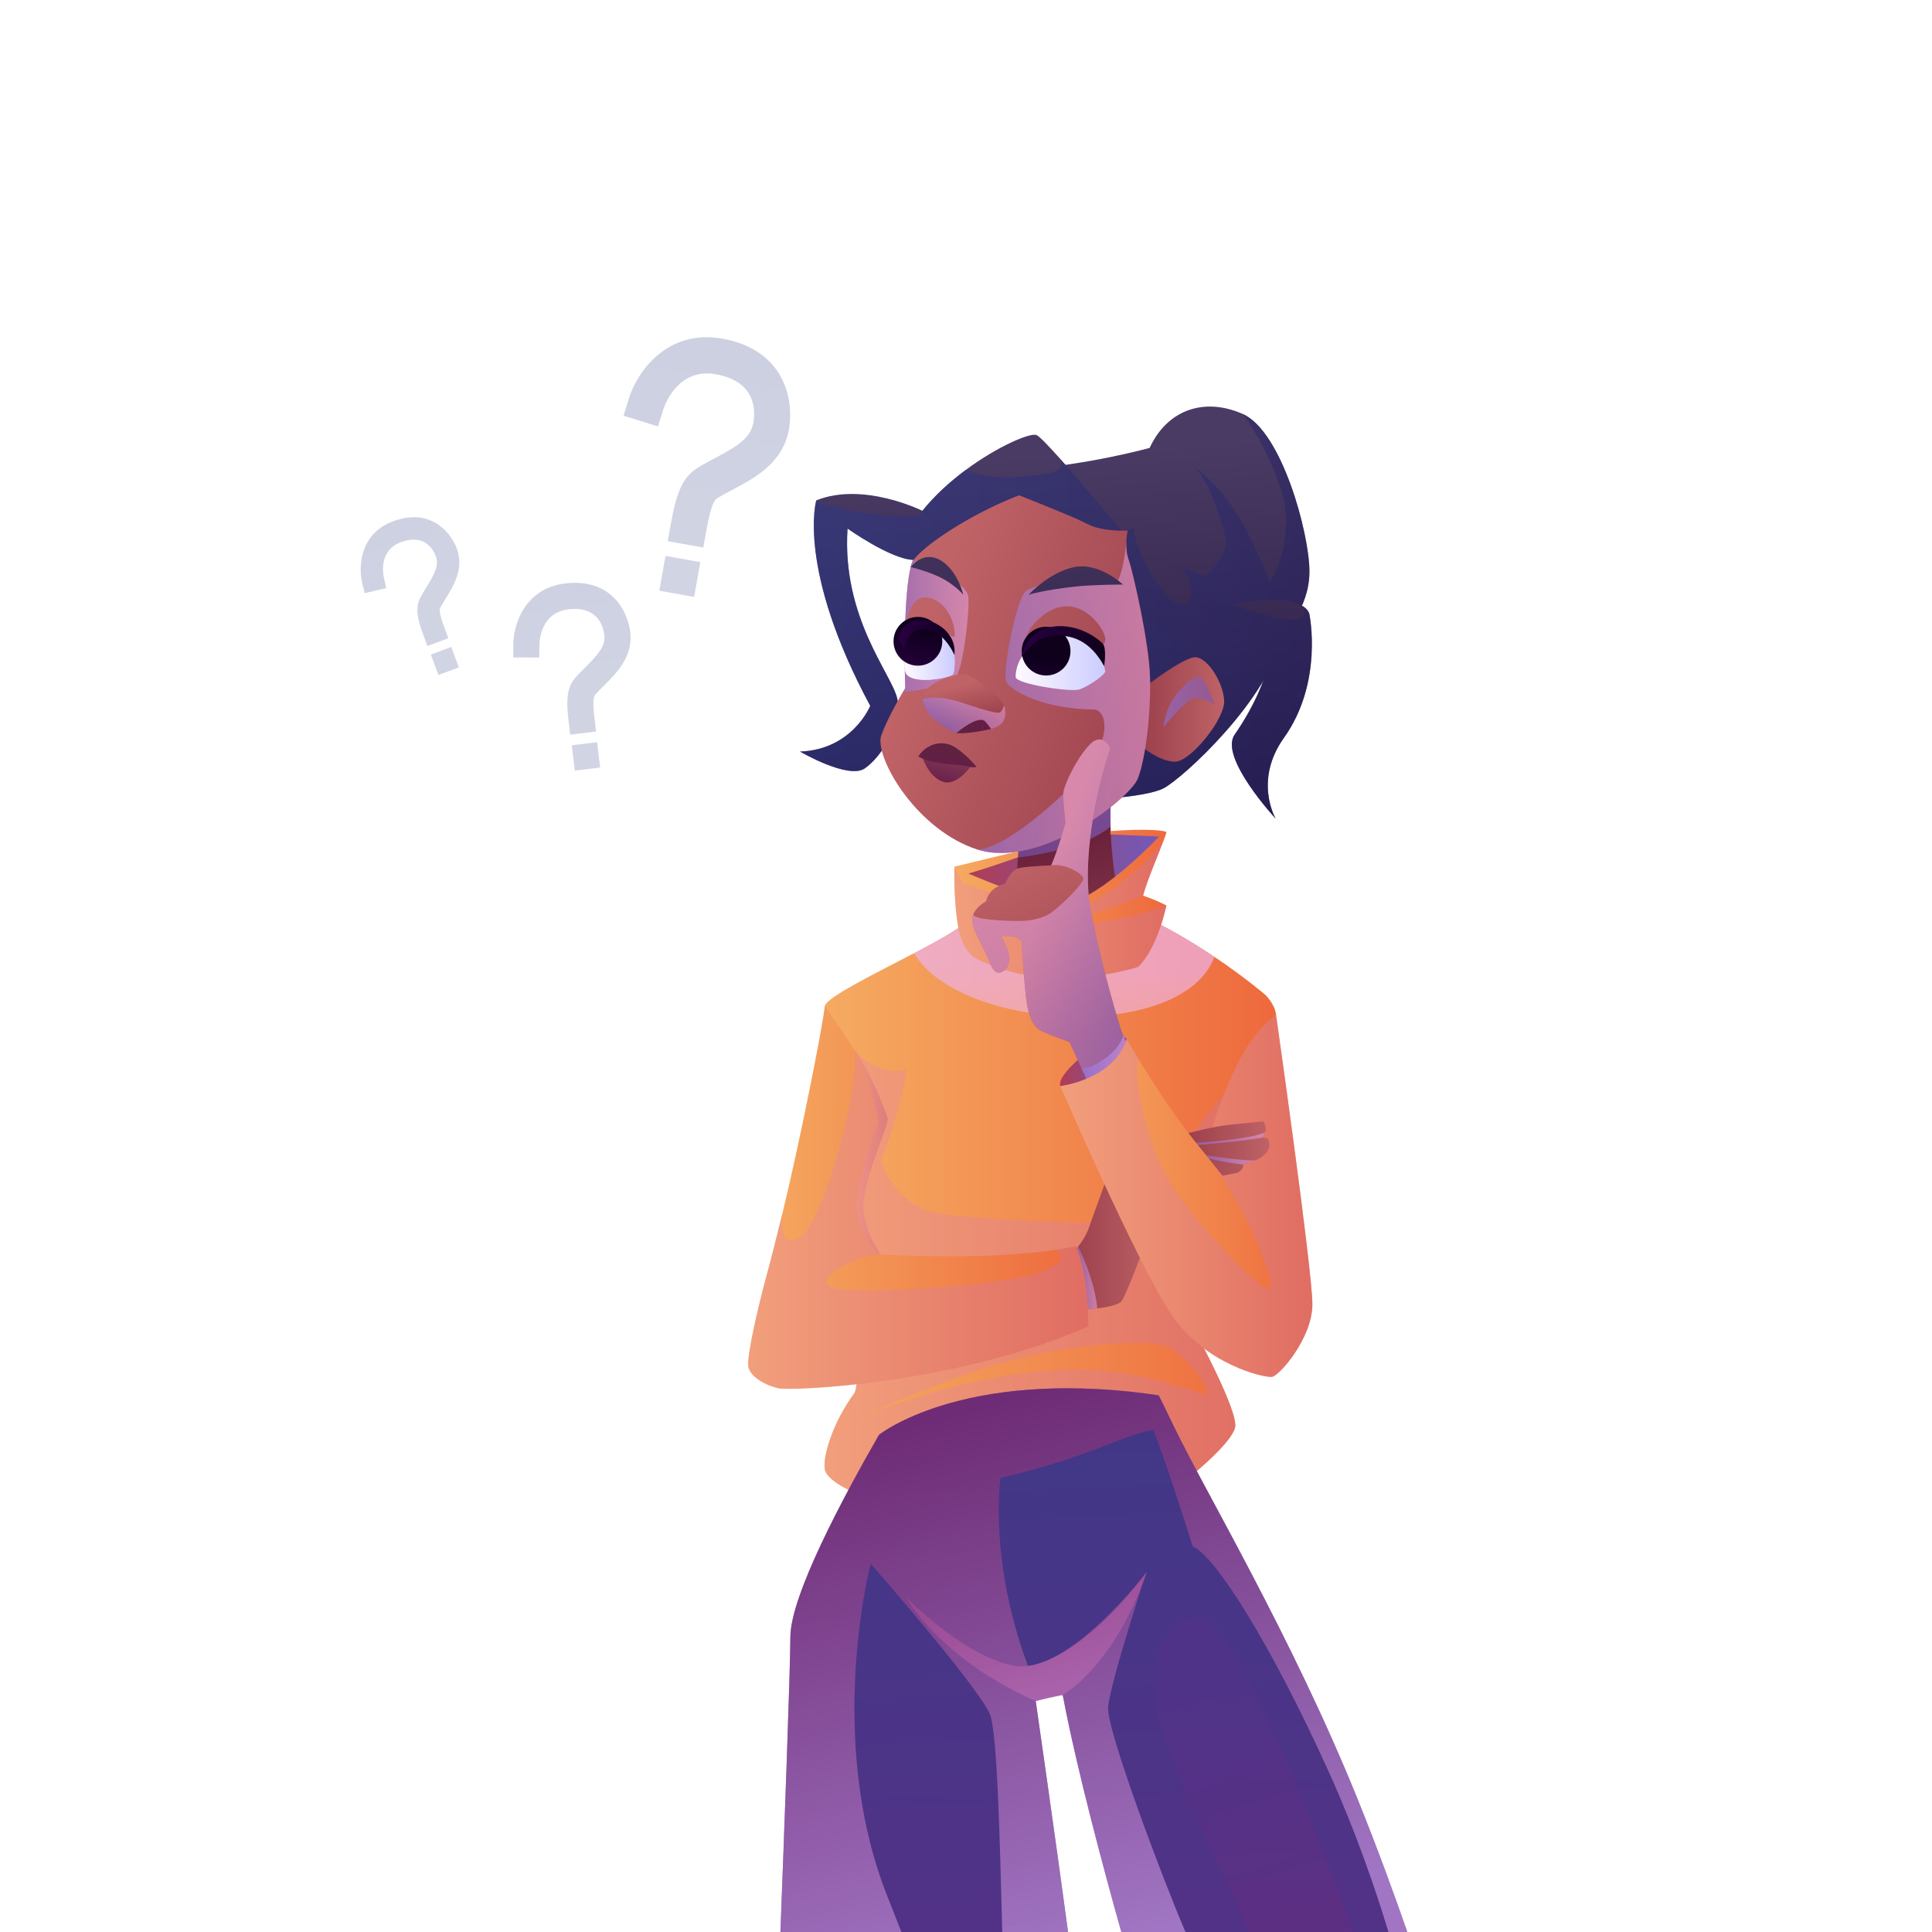 <?xml version="1.0" encoding="utf-8"?>
<!-- Generator: Adobe Illustrator 27.5.0, SVG Export Plug-In . SVG Version: 6.00 Build 0)  -->
<svg version="1.1" id="think_people_set" xmlns="http://www.w3.org/2000/svg" xmlns:xlink="http://www.w3.org/1999/xlink" x="0px"
	 y="0px" viewBox="0 0 2000 2000" style="enable-background:new 0 0 2000 2000;" xml:space="preserve">
<g>
	<defs>
		<rect id="SVGID_1_" width="2000" height="2000"/>
	</defs>
	<clipPath id="SVGID_00000178178609478061671760000013126994341171245215_">
		<use xlink:href="#SVGID_1_"  style="overflow:visible;"/>
	</clipPath>

		<rect style="clipPath:url(#SVGID_00000178178609478061671760000013126994341171245215_);fill:#FFFFFF;" width="2000" height="2000"/>
	<g style="clipPath:url(#SVGID_00000178178609478061671760000013126994341171245215_);">
		<g>
			<g>

					<linearGradient id="SVGID_00000054951852188125890630000006773597909094786182_" gradientUnits="userSpaceOnUse" x1="995.667" y1="901.055" x2="1204.9" y2="901.055">
					<stop  offset="0" style="stop-color:#B13C52"/>
					<stop  offset="1" style="stop-color:#705ABC"/>
				</linearGradient>
				<path style="fill:url(#SVGID_00000054951852188125890630000006773597909094786182_);" d="M1053.427,884.634l-57.76,17.457
					c0,0,58.319,39.071,105.201,38.11c46.882-0.962,104.032-77.48,104.032-77.48s-50.8-2.54-74.93,1.27
					C1105.84,867.801,1053.427,884.634,1053.427,884.634z"/>

					<linearGradient id="SVGID_00000039122828720288959630000008748777436140477610_" gradientUnits="userSpaceOnUse" x1="1123.066" y1="948.97" x2="1098.303" y2="848.372">
					<stop  offset="0" style="stop-color:#7D3248"/>
					<stop  offset="1" style="stop-color:#661C37"/>
				</linearGradient>
				<path style="fill:url(#SVGID_00000039122828720288959630000008748777436140477610_);" d="M1156.774,922.369
					c0,0-27.965,37.923-107.157,11.9c0,0,3.067-21.882,3.944-45.123c0.647-16.993,1.066-33.947,0.59-41.719l99.842-56.503
					c0,0-5.372,24.784-4.344,64.866C1150.144,874.858,1152.106,897.394,1156.774,922.369z"/>

					<linearGradient id="SVGID_00000023961188451319107110000008803987202267753367_" gradientUnits="userSpaceOnUse" x1="1103.801" y1="834.088" x2="1103.801" y2="918.01">
					<stop  offset="0" style="stop-color:#8D7BF4"/>
					<stop  offset="1" style="stop-color:#7055C1"/>
				</linearGradient>
				<path style="opacity:0.5;fill:url(#SVGID_00000023961188451319107110000008803987202267753367_);" d="M1149.649,855.789
					c-26.708,21.584-73.504,28.998-96.04,32.065c0.647-16.992,1.018-32.656,0.542-40.428l99.842-56.503
					C1153.993,790.923,1148.62,815.707,1149.649,855.789z"/>

					<linearGradient id="SVGID_00000114772082468564238700000001975267081221692335_" gradientUnits="userSpaceOnUse" x1="1166.907" y1="841.106" x2="1140.64" y2="465.875">
					<stop  offset="0" style="stop-color:#271840"/>
					<stop  offset="1" style="stop-color:#4A3B64"/>
				</linearGradient>
				<path style="fill:url(#SVGID_00000114772082468564238700000001975267081221692335_);" d="M1355.523,591.645
					c0,39.358-28.252,65.399-28.252,65.399c-12.059,65.399-102.947,148.914-122.873,159.068
					c-19.926,10.154-86.354,12.383-86.354,12.383c-47.358-26.823-92.984-91.345-125.807-146.952
					c-30.099-50.997-49.435-94.507-49.435-94.507c6.134-29.547,73.685-98.908,116.815-101.442
					c64.77-3.81,130.493-21.908,130.493-21.908c17.774-38.729,55.569-53.017,96.203-35.243c0,0,0,0,0.019,0.019
					C1326.948,446.255,1355.523,552.269,1355.523,591.645z"/>

					<linearGradient id="SVGID_00000127727465965847819590000002804277952910635661_" gradientUnits="userSpaceOnUse" x1="992.238" y1="628.479" x2="1355.523" y2="628.479">
					<stop  offset="0" style="stop-color:#2B398D"/>
					<stop  offset="1" style="stop-color:#262262"/>
				</linearGradient>
				<path style="opacity:0.5;fill:url(#SVGID_00000127727465965847819590000002804277952910635661_);" d="M1355.523,591.645
					c0,39.358-28.252,65.399-28.252,65.399c-12.059,65.399-102.947,148.914-122.873,159.068
					c-19.926,10.154-86.354,12.383-86.354,12.383c-47.358-26.823-92.984-91.345-125.807-146.952
					c39.453-63.113,72.619-115.939,72.619-115.939l123.349-1.905c0,0,30.004,24.803,60.008,32.404c0,0,18.574-14.592,21.431-35.643
					c0,0-13.335-57.207-32.842-76.753c0.8,0.533,26.499,18.155,46.654,53.321c20.479,35.719,27.623,59.246,30.004,63.913
					c2.381,4.667,28.575-44.863,12.859-93.441c-15.469-47.816-39.243-78.105-39.986-79.039
					C1326.948,446.255,1355.523,552.269,1355.523,591.645z"/>

					<linearGradient id="SVGID_00000059287382775233506150000006838339708373730730_" gradientUnits="userSpaceOnUse" x1="1101.987" y1="845.651" x2="1075.721" y2="470.419">
					<stop  offset="0" style="stop-color:#271840"/>
					<stop  offset="1" style="stop-color:#4A3B64"/>
				</linearGradient>
				<path style="fill:url(#SVGID_00000059287382775233506150000006838339708373730730_);" d="M1329.177,763.725
					c-31.756,44.463-8.573,83.82-8.573,83.82s-58.865-63.38-42.539-87.002c41.263-59.703,39.358-101.594,39.358-101.594
					c-45.073-16.516-102.547,21.431-130.874-19.679l-131.693-126.55c0,0-86.678,68.123-110.167,66.847
					c-23.508-1.258-67.323-32.385-67.323-32.385c-6.058,92.088,45.72,150.496,51.435,175.908
					c5.715,25.394-16.44,60.713-33.643,72.39c-17.221,11.659-66.999-17.469-66.999-17.469c54.293-1.905,72.714-47.302,72.714-47.302
					c-76.524-142.247-55.893-212.732-55.893-212.732c48.33-19.45,108.414,10.097,109.843,10.782l0.019,0.019
					c12.973-16.154,28.937-30.48,44.92-42.329c33.338-24.708,66.752-38.672,73.19-36.1c2.991,1.2,12.764,11.43,24.784,24.899
					c26.137,29.356,62.846,74.105,62.846,74.105l6.668-0.133c2.057-1.162,4.305-2.115,6.629-2.915
					c12.744-4.305,28.309-3.315,30.518,2.153c8.896,22.136,17.755,38.462,26.441,50.216c0,0,0,0,0,0.019
					c15.812,21.431,31.071,27.718,45.092,26.441c1.143-0.095,2.267-0.248,3.391-0.457c42.406-7.506,61.246-2.61,69.59,2.915h0.02
					c6.153,4.076,6.591,8.496,6.591,8.496S1370.173,706.327,1329.177,763.725z"/>

					<linearGradient id="SVGID_00000124129784773530772900000003499765807195163051_" gradientUnits="userSpaceOnUse" x1="828.16" y1="661.397" x2="1358.068" y2="661.397">
					<stop  offset="0" style="stop-color:#2B398D"/>
					<stop  offset="1" style="stop-color:#262262"/>
				</linearGradient>
				<path style="opacity:0.5;fill:url(#SVGID_00000124129784773530772900000003499765807195163051_);" d="M1329.177,763.725
					c-31.756,44.463-8.573,83.82-8.573,83.82s-58.865-63.38-42.539-87.002c41.263-59.703,39.358-101.594,39.358-101.594
					c-45.073-16.516-102.547,21.431-130.874-19.679l-131.693-126.55c0,0-86.678,68.123-110.167,66.847
					c-23.508-1.258-67.323-32.385-67.323-32.385c-6.058,92.088,45.72,150.496,51.435,175.908
					c5.715,25.394-16.44,60.713-33.643,72.39c-17.221,11.659-66.999-17.469-66.999-17.469c54.293-1.905,72.714-47.302,72.714-47.302
					c-76.524-142.247-55.893-212.732-55.893-212.732c5.562,8.573,116.529,25.87,109.862,10.801
					c12.973-16.154,28.937-30.48,44.92-42.329c0,0,23.184,10.573,55.093,7.239c31.909-3.334,49.149-4.401,42.901-18.383
					c0-0.019-0.019-0.038-0.019-0.057c26.137,29.356,62.846,74.105,62.846,74.105l6.668-0.133c2.057-1.162,4.305-2.115,6.629-2.915
					c-1.867,12.306,22.898,69.514,45.13,78.391c21.908,8.725,12.116-25.051,11.83-26.003c15.812,21.431,31.071,27.718,45.092,26.441
					c6.001,2.496,36.443,14.821,57.379,16.269c23.317,1.619,15.602-13.811,15.602-13.811h0.02c6.153,4.076,6.591,8.496,6.591,8.496
					S1370.173,706.327,1329.177,763.725z"/>

					<linearGradient id="SVGID_00000088818867762582802210000004233822541632026545_" gradientUnits="userSpaceOnUse" x1="1183.444" y1="734.435" x2="1267.273" y2="734.435">
					<stop  offset="0" style="stop-color:#9C404D"/>
					<stop  offset="1" style="stop-color:#BF6367"/>
				</linearGradient>
				<path style="fill:url(#SVGID_00000088818867762582802210000004233822541632026545_);" d="M1190.639,707.051
					c0,0,31.54-23.971,44.876-26.511c13.335-2.54,31.115,26.035,31.75,45.085c0.635,19.05-34.925,62.865-50.8,62.865
					c-15.875,0-33.02-14.605-33.02-14.605S1186.685,724.899,1190.639,707.051z"/>

					<linearGradient id="SVGID_00000041994027176132865490000007639087637507553951_" gradientUnits="userSpaceOnUse" x1="1204.195" y1="756.686" x2="952.43" y2="663.822">
					<stop  offset="0" style="stop-color:#9C404D"/>
					<stop  offset="1" style="stop-color:#BF6367"/>
				</linearGradient>
				<path style="fill:url(#SVGID_00000041994027176132865490000007639087637507553951_);" d="M1177.729,806.264
					c-8.249,20.326-100.953,93.987-166.371,73.031c-1.753-0.552-3.467-1.162-5.144-1.81h-0.019
					c-61.57-23.489-101.302-95.892-93.892-116.295c5.81-16.002,17.183-36.062,22.232-44.672h0.019
					c1.562-2.667,2.514-4.229,2.514-4.229s-3.181-99.689,6.973-129.541c0.286-0.838,0.8-1.81,1.543-2.877
					c9.582-14.002,56.178-46.52,109.271-67.151c0,0,57.684,22.632,70.162,29.394c16.421,8.878,42.234,7.106,42.234,7.106
					s-0.895,4.553-1.2,10.63c0,0,0,0.095-0.019,0.267c-0.267,5.829,0.019,12.973,2.172,18.822
					c4.439,12.059,21.67,85.702,22.298,121.897S1185.978,785.956,1177.729,806.264z"/>

					<linearGradient id="SVGID_00000135651201667739945900000005625204636558461880_" gradientUnits="userSpaceOnUse" x1="934.555" y1="648.196" x2="1002.609" y2="648.196">
					<stop  offset="0" style="stop-color:#8D7BF4"/>
					<stop  offset="1" style="stop-color:#EFAEF0"/>
				</linearGradient>
				<path style="opacity:0.5;fill:url(#SVGID_00000135651201667739945900000005625204636558461880_);" d="M1001.839,615.134
					c-9.258-18.498-49.74-33.014-56.254-35.262c-0.743,1.067-1.258,2.039-1.543,2.877c-10.154,29.851-6.973,129.541-6.973,129.541
					s-0.953,1.562-2.514,4.229c1.505-0.305,46.977-4.419,55.112-15.678C997.915,689.41,1005.002,621.478,1001.839,615.134z
					 M988.314,657.463c0.059,8.239-18.231-15.659-30.137-14.707c-11.906,0.953-17.012,12.744-19.05,7.334
					c-2.038-5.41,2.858-32.576,19.526-31.623C975.322,619.42,988.18,638.619,988.314,657.463z"/>

					<linearGradient id="SVGID_00000071518552436906057350000016954350547715052205_" gradientUnits="userSpaceOnUse" x1="1011.364" y1="721.738" x2="1190.639" y2="721.738">
					<stop  offset="0" style="stop-color:#8D7BF4"/>
					<stop  offset="1" style="stop-color:#EFAEF0"/>
				</linearGradient>
				<path style="opacity:0.5;fill:url(#SVGID_00000071518552436906057350000016954350547715052205_);" d="M1190.588,703.754
					c-0.629-36.195-17.945-112.756-22.384-124.815c-2.114-5.734-2.419-12.725-2.191-18.479c-0.381,4.344-2.839,30.308-9.24,41.339
					c0,0-77.153-3.334-95.25,10.478c-8.801,6.725-25.394,86.049-19.05,94.927c6.344,8.896,39.224,26.956,89.535,27.241
					c14.611,0.076,23.652,35.811-28.813,85.225c-68.263,64.294-91.831,59.631-91.831,59.631
					c65.418,20.955,158.116-52.711,166.364-73.038C1185.978,785.956,1191.216,739.95,1190.588,703.754z M1144.162,662.759
					c-1.657,10.477-9.772,1.429-30.48-7.62c-20.726-9.049-44.063,3.81-48.825,5.239c-4.763,1.429-0.932-10.036,12.859-21.76
					C1114.864,607.038,1145.82,652.282,1144.162,662.759z"/>

					<linearGradient id="SVGID_00000017495684432526242930000015457620613049038255_" gradientUnits="userSpaceOnUse" x1="1204.399" y1="726.804" x2="1257.263" y2="726.804">
					<stop  offset="0" style="stop-color:#8D7BF4"/>
					<stop  offset="1" style="stop-color:#7055C1"/>
				</linearGradient>
				<path style="opacity:0.5;fill:url(#SVGID_00000017495684432526242930000015457620613049038255_);" d="M1204.399,752.771
					c0,0,1.953-20.725,14.288-35.243c12.138-14.288,20.955-19.526,25.718-15.24c4.763,4.286,12.859,26.67,12.859,26.67
					s-12.859-6.667-20.955-6.191C1228.212,723.243,1204.399,752.771,1204.399,752.771z"/>

					<linearGradient id="SVGID_00000164509449152478227370000005638268126077369507_" gradientUnits="userSpaceOnUse" x1="1051.363" y1="685.9" x2="1144.167" y2="685.9">
					<stop  offset="0" style="stop-color:#FFFAFF"/>
					<stop  offset="1" style="stop-color:#CBCCFF"/>
				</linearGradient>
				<path style="fill:url(#SVGID_00000164509449152478227370000005638268126077369507_);" d="M1051.363,700.836
					c0-20.455,18.256-37.279,29.21-42.042c7.432-3.232,56.674-3.655,63.577,35.874c0.655,3.753-17.909,16.189-26.901,19.081
					C1108.082,716.696,1051.363,708.003,1051.363,700.836z"/>

					<linearGradient id="SVGID_00000172439098636466024080000013633278453782039703_" gradientUnits="userSpaceOnUse" x1="936.52" y1="677.03" x2="988.317" y2="677.03">
					<stop  offset="0" style="stop-color:#FFFAFF"/>
					<stop  offset="1" style="stop-color:#CBCCFF"/>
				</linearGradient>
				<path style="fill:url(#SVGID_00000172439098636466024080000013633278453782039703_);" d="M986.752,697.865
					c1.585-2.378,3.651-24.469-3.334-34.629c-6.985-10.16-34.528-17.378-40.62-9.745c-6.092,7.633-8.102,39.581-4.465,44.374
					C946.747,708.956,984.212,701.675,986.752,697.865z"/>

					<linearGradient id="SVGID_00000098901474544789566200000005842618074260422072_" gradientUnits="userSpaceOnUse" x1="1130.005" y1="843.689" x2="1103.739" y2="468.458">
					<stop  offset="0" style="stop-color:#271840"/>
					<stop  offset="1" style="stop-color:#4A3B64"/>
				</linearGradient>
				<path style="fill:url(#SVGID_00000098901474544789566200000005842618074260422072_);" d="M1114.864,607.038
					c-32.775,3.364-50.006,8.573-50.006,8.573s21.431-23.336,47.149-28.575c25.718-5.239,50.483,18.098,50.483,18.098
					S1133.425,605.133,1114.864,607.038z"/>

					<linearGradient id="SVGID_00000057862254791341589820000016441488337888131769_" gradientUnits="userSpaceOnUse" x1="987.677" y1="853.653" x2="961.41" y2="478.421">
					<stop  offset="0" style="stop-color:#271840"/>
					<stop  offset="1" style="stop-color:#4A3B64"/>
				</linearGradient>
				<path style="fill:url(#SVGID_00000057862254791341589820000016441488337888131769_);" d="M997.229,615.61
					c0,0-5.921-25.373-23.813-35.738c-17.892-10.365-30.619,7.161-30.619,7.161s18.236,4.288,32.047,11.432
					C988.657,605.609,997.229,615.61,997.229,615.61z"/>
				<g>

						<linearGradient id="SVGID_00000057132952722951119940000015660470180958037684_" gradientUnits="userSpaceOnUse" x1="989.749" y1="749.468" x2="1025.998" y2="749.468">
						<stop  offset="0" style="stop-color:#5E233F"/>
						<stop  offset="1" style="stop-color:#661C49"/>
					</linearGradient>
					<path style="fill:url(#SVGID_00000057132952722951119940000015660470180958037684_);" d="M1025.957,754.523
						c-12.059,3.169-31.922,5.611-35.814,4.115s22.168-22.483,29.47-18.223C1026.916,744.675,1025.957,754.523,1025.957,754.523z"/>

						<linearGradient id="SVGID_00000023980725115757155940000005591756019232222652_" gradientUnits="userSpaceOnUse" x1="1002.903" y1="748.681" x2="992.585" y2="709.471">
						<stop  offset="0" style="stop-color:#9C404D"/>
						<stop  offset="1" style="stop-color:#BF6367"/>
					</linearGradient>
					<path style="fill:url(#SVGID_00000023980725115757155940000005591756019232222652_);" d="M1038.663,746.58
						c-3.486,6.039-12.706,7.944-12.706,7.944s-3.163-4.458-6.02-7.62c-6.877-7.639-29.794,11.735-29.794,11.735
						c-5.658-1.258-23.87-13.011-27.718-18.403c-3.467-4.839-7.144-11.468-7.125-16.707c0-0.609,0.057-1.219,0.172-1.791
						c3.181-16.592,33.338-24.06,42.558-23.87c9.22,0.172,38.729,26.175,40.634,30.29c0.247,0.552,0.495,1.162,0.724,1.848
						C1040.892,734.445,1041.692,741.341,1038.663,746.58z"/>

						<linearGradient id="SVGID_00000009550142961636207070000012465120707507929520_" gradientUnits="userSpaceOnUse" x1="979.022" y1="754.097" x2="1013.224" y2="718.267">
						<stop  offset="0" style="stop-color:#8D7BF4"/>
						<stop  offset="1" style="stop-color:#EFAEF0"/>
					</linearGradient>
					<path style="opacity:0.5;fill:url(#SVGID_00000009550142961636207070000012465120707507929520_);" d="M1038.663,746.58
						c-3.486,6.039-12.706,7.944-12.706,7.944s-3.163-4.458-6.02-7.62c-6.877-7.639-29.794,11.735-29.794,11.735
						c-5.658-1.258-23.87-13.011-27.718-18.403c-3.467-4.839-7.144-11.468-7.125-16.707c7.887-1.81,20.822-2.648,38.595,3.277
						c29.851,9.925,39.376,12.154,41.587,10.573c2.229-1.6,3.905-7.372,3.905-7.372
						C1040.892,734.445,1041.692,741.341,1038.663,746.58z"/>
				</g>
				<g>
					<defs>
						<path id="SVGID_00000182490482583524661960000005014696363404025258_" d="M986.752,697.865
							c1.585-2.378,3.651-24.469-3.334-34.629c-6.985-10.16-34.528-17.378-40.62-9.745c-6.092,7.633-8.102,39.581-4.465,44.374
							C946.747,708.956,984.212,701.675,986.752,697.865z"/>
					</defs>

						<linearGradient id="SVGID_00000026851471033607987000000017443211085396215972_" gradientUnits="userSpaceOnUse" x1="936.52" y1="677.03" x2="988.317" y2="677.03">
						<stop  offset="0" style="stop-color:#FFFAFF"/>
						<stop  offset="1" style="stop-color:#CBCCFF"/>
					</linearGradient>

						<use xlink:href="#SVGID_00000182490482583524661960000005014696363404025258_"  style="overflow:visible;fill:url(#SVGID_00000026851471033607987000000017443211085396215972_);"/>
					<clipPath id="SVGID_00000057837896363600079790000015195650732739468943_">
						<use xlink:href="#SVGID_00000182490482583524661960000005014696363404025258_"  style="overflow:visible;"/>
					</clipPath>

						<linearGradient id="SVGID_00000131340493711033290750000013704100263013989290_" gradientUnits="userSpaceOnUse" x1="941.382" y1="699.964" x2="953.248" y2="651.468">
						<stop  offset="0" style="stop-color:#290042"/>
						<stop  offset="1" style="stop-color:#0F001C"/>
					</linearGradient>

						<circle style="clipPath:url(#SVGID_00000057837896363600079790000015195650732739468943_);fill:url(#SVGID_00000131340493711033290750000013704100263013989290_);" cx="950.215" cy="663.866" r="25.247"/>
				</g>
				<g>
					<defs>
						<path id="SVGID_00000143577135213429216470000009042840900680326834_" d="M1051.363,700.836
							c0-20.455,18.256-37.279,29.21-42.042c7.432-3.232,56.674-3.655,63.577,35.874c0.655,3.753-17.909,16.189-26.901,19.081
							C1108.082,716.696,1051.363,708.003,1051.363,700.836z"/>
					</defs>
					<clipPath id="SVGID_00000088824328935653684870000006810699956513927819_">
						<use xlink:href="#SVGID_00000143577135213429216470000009042840900680326834_"  style="overflow:visible;"/>
					</clipPath>

						<linearGradient id="SVGID_00000090259577778103635900000013324674170536686725_" gradientUnits="userSpaceOnUse" x1="1068.951" y1="731.177" x2="1080.817" y2="682.681">
						<stop  offset="0" style="stop-color:#290042"/>
						<stop  offset="1" style="stop-color:#0F001C"/>
					</linearGradient>

						<circle style="clipPath:url(#SVGID_00000088824328935653684870000006810699956513927819_);fill:url(#SVGID_00000090259577778103635900000013324674170536686725_);" cx="1082.93" cy="674.043" r="25.247"/>
				</g>

					<linearGradient id="SVGID_00000032608239769179189110000011811119827735617712_" gradientUnits="userSpaceOnUse" x1="1057.371" y1="668.865" x2="1143.964" y2="668.865">
					<stop  offset="0" style="stop-color:#290042"/>
					<stop  offset="1" style="stop-color:#0F001C"/>
				</linearGradient>
				<path style="fill:url(#SVGID_00000032608239769179189110000011811119827735617712_);" d="M1142.971,689.586
					c0,0,3.117-19.071-1.693-23.635c-19.67-18.663-52.449-24.533-71.182-8.489c-10.469,8.967-12.724,22.919-12.724,22.919
					s11.137-18.733,28.6-21.587C1109.5,654.948,1129.151,664.188,1142.971,689.586z"/>

					<linearGradient id="SVGID_00000147179178866683584280000007724859159114058634_" gradientUnits="userSpaceOnUse" x1="930.167" y1="659.701" x2="988.18" y2="659.701">
					<stop  offset="0" style="stop-color:#290042"/>
					<stop  offset="1" style="stop-color:#0F001C"/>
				</linearGradient>
				<path style="fill:url(#SVGID_00000147179178866683584280000007724859159114058634_);" d="M987.957,677.998
					c3.319-27.691-31.262-43.602-46.687-33.574c-9.049,5.883-11.647,14.411-11.012,17.196c0.635,2.785,6.352,10.665,6.352,10.665
					s2.051-19.134,15.615-20.955C975.56,648.195,987.957,677.998,987.957,677.998z"/>

					<linearGradient id="SVGID_00000080914148678587555420000004122824719230236566_" gradientUnits="userSpaceOnUse" x1="984.166" y1="776.1" x2="973.16" y2="815.309">
					<stop  offset="0" style="stop-color:#853D57"/>
					<stop  offset="1" style="stop-color:#661C49"/>
				</linearGradient>
				<path style="fill:url(#SVGID_00000080914148678587555420000004122824719230236566_);" d="M955.15,784.479
					c0,0,6.163,19.964,21.23,24.86c15.067,4.897,30.3-18.457,30.3-18.457S970.457,769.789,955.15,784.479z"/>

					<linearGradient id="SVGID_00000074407639389839656150000016765314106453313460_" gradientUnits="userSpaceOnUse" x1="987.425" y1="770.194" x2="974.355" y2="805.965">
					<stop  offset="0" style="stop-color:#5E233F"/>
					<stop  offset="1" style="stop-color:#661C49"/>
				</linearGradient>
				<path style="fill:url(#SVGID_00000074407639389839656150000016765314106453313460_);" d="M1010.966,793.896
					c0,0-17.022-20.717-30.205-23.73c-13.183-3.013-23.967,3.767-30.205,12.807c0,0,3.124,1.973,8.445,3.911
					c10.976,3.999,39.962,5.658,39.962,5.658S1006.68,795.352,1010.966,793.896z"/>
			</g>
			<g>

					<linearGradient id="SVGID_00000098920123214663103450000006958254168917696438_" gradientUnits="userSpaceOnUse" x1="853.508" y1="1245.036" x2="1321.028" y2="1245.036">
					<stop  offset="0" style="stop-color:#F5AB61"/>
					<stop  offset="1" style="stop-color:#EE693D"/>
				</linearGradient>
				<path style="fill:url(#SVGID_00000098920123214663103450000006958254168917696438_);" d="M1321.028,1051.112
					c-6.775,2.238-11.531,42.089-23.982,62.334c-29.678,48.285-66.331,125.527-66.331,125.527l7.354,140.956
					c0,0,44.307,81.6,40.49,97.788c-3.817,16.188-43.807,48.584-43.807,48.584l-35.254-81.919c0,0-57.137-9.533-145.732-0.959
					c-88.575,8.574-143.834,41.909-143.834,41.909c-7.615,20.964-22.843,60.975-22.843,60.975s-31.437-12.391-33.355-25.721
					c-1.898-13.33,8.154-47.645,30.497-78.102c10.812-14.769-1.439-241.162-4.397-248.117c-5.436-12.89-9.913-25.881-13.59-38.471
					c-16.108-55.179-12.351-114.595-12.351-114.595c2.278-9.173,51.622-33.296,92.412-54.6
					c19.006-9.933,36.153-19.246,45.806-26.181c0,0,154.206-30.557,197.874-9.133c25.001,12.271,48.064,26.32,67.15,39.131
					c32.176,21.584,53.081,39.631,53.081,39.631C1321.028,1041.579,1321.028,1051.112,1321.028,1051.112z"/>

					<linearGradient id="SVGID_00000050628782505413827930000017579430149282057606_" gradientUnits="userSpaceOnUse" x1="1101.721" y1="1002.944" x2="1101.721" y2="1343.494">
					<stop  offset="0" style="stop-color:#EFB3EB"/>
					<stop  offset="1" style="stop-color:#F8AD40"/>
				</linearGradient>
				<path style="opacity:0.7;fill:url(#SVGID_00000050628782505413827930000017579430149282057606_);" d="M1257.136,990.517
					c-33.016,89.334-264.105,76.723-310.83-3.817c19.006-9.933,36.153-19.246,45.806-26.181c0,0,154.206-30.557,197.874-9.133
					C1214.987,963.657,1238.05,977.706,1257.136,990.517z"/>

					<linearGradient id="SVGID_00000114059622909713295950000013336346421040514994_" gradientUnits="userSpaceOnUse" x1="853.516" y1="1317.094" x2="1297.039" y2="1317.094">
					<stop  offset="0" style="stop-color:#EF9397"/>
					<stop  offset="1" style="stop-color:#D37189"/>
				</linearGradient>
				<path style="opacity:0.5;fill:url(#SVGID_00000114059622909713295950000013336346421040514994_);" d="M1230.707,1238.966
					c0,0,36.672-77.229,66.333-125.521l-0.381-8.877c-40.958,28.175-118.872,152.153-118.872,152.153l-29.118,9.548
					c0,0-112.789-1.637-173.956-9.542c-47.625-6.155-62.753-54.673-62.753-54.673c20.365-52.693,26.575-94.603,26.575-94.603
					s-28.537,8.249-53.169-19.564l-19.126,68.009c3.677,12.592,8.154,25.584,13.602,38.462
					c2.953,6.972,15.203,233.357,4.383,248.121c-22.346,30.461-32.385,64.77-30.48,78.105c1.905,13.335,33.338,25.718,33.338,25.718
					s15.24-40.005,22.86-60.96c0,0,55.245-33.338,143.828-41.91c88.583-8.573,145.733,0.953,145.733,0.953l35.243,81.915
					c0,0,40.005-32.385,43.815-48.578c3.81-16.193-40.481-97.784-40.481-97.784L1230.707,1238.966z M1244.651,1443.031
					c-16.764-6.115-60.389-19.603-95.974-23.413c-115.958-12.402-251.766,45.168-259.348,48.425
					c5.448-2.572,76.563-35.871,140.628-55.093c66.675-20.003,157.163-29.528,180.023-18.098S1261.416,1449.146,1244.651,1443.031z"
					/>

					<linearGradient id="SVGID_00000100382711836717152290000014133500867657089688_" gradientUnits="userSpaceOnUse" x1="987.926" y1="935.693" x2="1207.452" y2="935.693">
					<stop  offset="0" style="stop-color:#F5AB61"/>
					<stop  offset="1" style="stop-color:#EE693D"/>
				</linearGradient>
				<path style="fill:url(#SVGID_00000100382711836717152290000014133500867657089688_);" d="M1183.31,927.174
					c0,0,12.059,3.81,24.136,10.154c0,0-8.896,43.815-29.223,63.513c0,0-91.65,30.899-166.993-8.267
					c-15.887-8.249-19.126-32.061-19.126-32.061s-5.01-24.822-4.057-63.38l65.918-15.921l-0.188,6.192
					c0,0-23.229,8.662-51.308,16.911c0,0,81.176,35.124,101.47,31.115c38.177-7.541,95.889-69.482,95.889-69.482l-50.311-2.172
					l-0.076-3.429c39.586-3.029,58.369-0.343,58.007,1.258c-0.324,1.41-1.067,3.6-2.076,6.382
					C1200.113,882.234,1187.349,911.629,1183.31,927.174z"/>

					<linearGradient id="SVGID_00000167369552630102272510000015374115123727213460_" gradientUnits="userSpaceOnUse" x1="987.926" y1="940.201" x2="1207.447" y2="940.201">
					<stop  offset="0" style="stop-color:#EF9397"/>
					<stop  offset="1" style="stop-color:#D37189"/>
				</linearGradient>
				<path style="opacity:0.5;fill:url(#SVGID_00000167369552630102272510000015374115123727213460_);" d="M1207.447,937.327
					c0,0-8.896,43.815-29.223,63.513c0,0-91.65,30.899-166.993-8.267c-15.887-8.249-19.126-32.061-19.126-32.061
					s-5.01-24.822-4.057-63.38c0,0,5.372,13.526,9.83,17.336c0,0,49.549,17.793,73.667,24.136
					c24.136,6.344,32.385,6.991,36.843,6.991c4.439,0,72.619-37.624,96.946-77.553c0.019-0.019,0.019-0.038,0.038-0.057
					c-5.258,14.249-18.021,43.644-22.06,59.189c0,0-48.254,21.584-114.929,33.661
					C1068.381,960.835,1143.934,960.835,1207.447,937.327z"/>

					<linearGradient id="SVGID_00000006674837467550531300000005597687607058248855_" gradientUnits="userSpaceOnUse" x1="1110.291" y1="1274.514" x2="1201.731" y2="1274.514">
					<stop  offset="0" style="stop-color:#9C404D"/>
					<stop  offset="1" style="stop-color:#BF6367"/>
				</linearGradient>
				<path style="fill:url(#SVGID_00000006674837467550531300000005597687607058248855_);" d="M1201.731,1244.681
					c0,0-34.29,93.974-40.653,102.223c-2.953,3.829-14.078,6.153-25.185,7.563c-12.821,1.6-25.603,1.962-25.603,1.962v-59.684
					c0,0,2.515-2.305,5.715-6.229c3.505-4.305,7.849-10.592,10.611-17.907c5.258-13.964,24.937-72.39,31.299-80.01
					C1157.916,1192.599,1187.12,1208.486,1201.731,1244.681z"/>

					<linearGradient id="SVGID_00000039098244338888460720000014434328781124958898_" gradientUnits="userSpaceOnUse" x1="1110.291" y1="1323.473" x2="1135.894" y2="1323.473">
					<stop  offset="0" style="stop-color:#8D7BF4"/>
					<stop  offset="1" style="stop-color:#EFAEF0"/>
				</linearGradient>
				<path style="opacity:0.5;fill:url(#SVGID_00000039098244338888460720000014434328781124958898_);" d="M1135.894,1354.467
					c-12.821,1.6-25.603,1.962-25.603,1.962v-59.684c0,0,2.515-2.305,5.715-6.229
					C1123.035,1304.118,1133.723,1330.654,1135.894,1354.467z"/>

					<linearGradient id="SVGID_00000039111460991042131720000013144461248653216184_" gradientUnits="userSpaceOnUse" x1="774.49" y1="1239.499" x2="1126.619" y2="1239.499">
					<stop  offset="0" style="stop-color:#F5AB61"/>
					<stop  offset="1" style="stop-color:#EE693D"/>
				</linearGradient>
				<path style="fill:url(#SVGID_00000039111460991042131720000013144461248653216184_);" d="M1126.617,1372.946
					c-135.789,60.008-307.164,67.075-320.499,64.218c-13.335-2.858-29.528-11.83-31.433-22.308
					c-1.905-10.478,10.554-63.799,18.098-91.44c4.648-17.012,10.725-40.9,17.202-67.323v-0.057
					c16.554-67.761,40.481-186.648,43.91-214.728c0,0,11.124,16.252,31.47,46.56v0.019c0.648,0.953,1.296,1.943,1.943,2.953
					c0.019,0.019,0.019,0.038,0.038,0.057c9.925,15.393,20.841,36.862,31.547,66.714c1.886,5.258-22.649,57.067-25.145,87.414
					c-2.096,25.489,17.526,53.626,17.526,53.626c94.07,4.648,152.191-0.572,180.824-4.667c14.744-2.096,21.679-3.905,21.679-3.905
					C1127.074,1320.558,1126.617,1372.946,1126.617,1372.946z"/>

					<linearGradient id="SVGID_00000098204496977599468020000017347613869811766458_" gradientUnits="userSpaceOnUse" x1="1097.292" y1="1100.15" x2="1168.207" y2="1100.15">
					<stop  offset="0" style="stop-color:#B13C52"/>
					<stop  offset="1" style="stop-color:#705ABC"/>
				</linearGradient>
				<path style="fill:url(#SVGID_00000098204496977599468020000017347613869811766458_);" d="M1097.689,1124.342
					c-5.983-13.653,57.494-63.594,68.686-48.578C1180.929,1095.291,1104.153,1139.093,1097.689,1124.342z"/>

					<linearGradient id="SVGID_00000174568656388453311620000001353427148947681947_" gradientUnits="userSpaceOnUse" x1="1164.125" y1="1053.347" x2="1080.891" y2="872.434">
					<stop  offset="0" style="stop-color:#9C404D"/>
					<stop  offset="1" style="stop-color:#BF6367"/>
				</linearGradient>
				<path style="fill:url(#SVGID_00000174568656388453311620000001353427148947681947_);" d="M1177.786,1095.062
					c-4.077,23.603-44.006,41.662-44.006,41.662l-14.23-30.995l-12.44-27.108c0,0-23.336-8.096-30.004-11.906
					s-10.954-10.954-13.811-26.194s-5.715-66.199-5.715-66.199c-4.286-6.668-20.955-5.239-20.955-5.239s6.668,12.383,8.096,20.003
					c1.429,7.62-2.534,15.716-9.049,17.621c-6.515,1.905-9.811-7.448-9.811-7.448c-5.049-14.612-17.336-32.081-19.317-44.939
					c-0.247-1.6-0.209-3.143,0.057-4.591c0.019-0.019,0.019-0.057,0.019-0.076c0.191-1.029,0.495-2.019,0.876-2.972
					c0.057-0.171,0.076-0.248,0.076-0.248v0.057c3.429-8.382,13.335-13.602,13.335-13.602c2.857-14.764,19.679-18.098,19.679-18.098
					s5.563-13.335,12.897-15.716c6.134-2,26.365-2.915,32.766-3.162c1.238-0.057,1.962-0.076,1.962-0.076
					c7.144-16.097,14.859-44.234,14.859-44.234s-2.724-19.545-2.21-31.109c0.419-9.22,13.849-34.062,24.422-46.615
					c2.667-3.181,5.162-5.563,7.22-6.725c10.172-5.715,17.888,4.953,16.535,8.573c-5.715,15.24-27.165,88.107-22.079,150.496
					c2.457,30.023,27.299,124.168,35.852,146.19c0.552,1.429,1.048,2.572,1.448,3.353
					C1170.928,1088.623,1177.786,1095.062,1177.786,1095.062z"/>

					<linearGradient id="SVGID_00000014628986939515609830000012814287572361096110_" gradientUnits="userSpaceOnUse" x1="1221.733" y1="982.599" x2="1080.717" y2="930.32">
					<stop  offset="0" style="stop-color:#8D7BF4"/>
					<stop  offset="1" style="stop-color:#EFAEF0"/>
				</linearGradient>
				<path style="opacity:0.5;fill:url(#SVGID_00000014628986939515609830000012814287572361096110_);" d="M1177.786,1095.062
					c-4.077,23.603-44.006,41.662-44.006,41.662l-26.67-58.103c0,0-23.336-8.096-30.004-11.906s-10.954-10.954-13.811-26.194
					s-5.715-66.199-5.715-66.199c-4.286-6.668-20.955-5.239-20.955-5.239s6.668,12.383,8.096,20.003
					c1.429,7.62-2.534,15.716-9.049,17.621c-6.515,1.905-9.811-7.448-9.811-7.448c-5.049-14.612-17.336-32.081-19.317-44.939
					c-0.247-1.6-0.209-3.143,0.057-4.591c0.019-0.019,0.019-0.057,0.019-0.076c0.438-1.486,0.743-2.515,0.876-2.972
					c0.057-0.171,0.076-0.248,0.076-0.248v0.057c-0.952,5.429,32.309,6.877,45.911,6.877c13.621,0,21.717-1.905,30.766-6.191
					s36.671-31.433,37.148-37.148c0.476-5.715-20.155-16.955-33.185-14.192c7.144-16.097,14.859-44.234,14.859-44.234
					s-3.144-25.886-2.21-31.109c2.2-12.297,16.022-39.468,29.093-51.484c10.503-9.656,20.437,3.097,19.085,6.716
					c-5.715,15.24-27.165,88.107-22.079,150.496c2.61,31.966,30.633,136.684,37.3,149.543
					C1170.928,1088.623,1177.786,1095.062,1177.786,1095.062z"/>

					<linearGradient id="SVGID_00000142874071223566524050000003252359100047723954_" gradientUnits="userSpaceOnUse" x1="1119.55" y1="1104.568" x2="1177.786" y2="1104.568">
					<stop  offset="0" style="stop-color:#8D7BF4"/>
					<stop  offset="1" style="stop-color:#EFAEF0"/>
				</linearGradient>
				<path style="opacity:0.5;fill:url(#SVGID_00000142874071223566524050000003252359100047723954_);" d="M1177.786,1095.062
					c-4.077,23.603-44.006,41.662-44.006,41.662l-14.23-30.995c4.324-0.019,8.744-1.01,13.202-3.296
					c20.212-10.439,27.47-22.67,30.061-30.023c0.552,1.429,1.048,2.572,1.448,3.353
					C1170.928,1088.623,1177.786,1095.062,1177.786,1095.062z"/>

					<linearGradient id="SVGID_00000148652080895895607790000000494547527053911953_" gradientUnits="userSpaceOnUse" x1="1097.68" y1="1238.245" x2="1358.571" y2="1238.245">
					<stop  offset="0" style="stop-color:#F5AB61"/>
					<stop  offset="1" style="stop-color:#EE693D"/>
				</linearGradient>
				<path style="fill:url(#SVGID_00000148652080895895607790000000494547527053911953_);" d="M1358.571,1350.085
					c0,35.243-34.29,74.295-41.91,75.248c-7.62,0.953-69.533-12.383-104.775-65.723c-35.243-53.34-114.205-235.268-114.205-235.268
					s55.359-6.668,68.694-48.578c0,0,5.544,9.773,14.516,24.384c15.45,25.165,41.11,64.751,66.18,93.574
					c0,0,0.076-0.228,0.266-0.667c3.086-8.096,28.178-113.028,73.689-141.945C1321.026,1051.11,1358.571,1314.843,1358.571,1350.085
					z"/>

					<linearGradient id="SVGID_00000147200219309208841340000013403696927034094520_" gradientUnits="userSpaceOnUse" x1="1097.68" y1="1238.245" x2="1358.571" y2="1238.245">
					<stop  offset="0" style="stop-color:#EF9397"/>
					<stop  offset="1" style="stop-color:#D37189"/>
				</linearGradient>
				<path style="opacity:0.5;fill:url(#SVGID_00000147200219309208841340000013403696927034094520_);" d="M1358.571,1350.085
					c0,35.243-34.29,74.295-41.91,75.248c-7.62,0.953-69.533-12.383-104.775-65.723c-35.243-53.34-114.205-235.268-114.205-235.268
					s55.359-6.668,68.694-48.578c0,0,5.544,9.773,14.516,24.384c-10.916-12.954,0.514,79.439,32.9,128.016
					c32.385,48.578,98.889,117.158,101.842,104.776c2.934-12.383-28.099-86.621-64.465-133.827c-1.467-1.905-2.744-3.924-3.83-6.058
					c3.086-8.096,28.178-113.028,73.689-141.945C1321.026,1051.11,1358.571,1314.843,1358.571,1350.085z"/>
				<g>

						<linearGradient id="SVGID_00000168093655450621966350000013103527571241248159_" gradientUnits="userSpaceOnUse" x1="1230.297" y1="1189.061" x2="1314.138" y2="1189.061">
						<stop  offset="0" style="stop-color:#9C404D"/>
						<stop  offset="1" style="stop-color:#BF6367"/>
					</linearGradient>
					<path style="fill:url(#SVGID_00000168093655450621966350000013103527571241248159_);" d="M1230.297,1173.044
						c0,0,26.36-7.285,46.835-9.173c28.781-2.653,28.458-2.893,30.592-2.986c0,0,6.323,7.328-0.905,16.798l5.11,0.356
						c2.373,2.623,6.37,13.99-10.19,22.186c-3.151,1.56-14.605,5.397-14.605,5.397s-0.114,7.585-8.908,9.109
						c-14.597,2.528-12.535,2.506-12.535,2.506L1230.297,1173.044z"/>

						<linearGradient id="SVGID_00000147194689653905874320000011278609154466923960_" gradientUnits="userSpaceOnUse" x1="1238.238" y1="1178.8" x2="1309.666" y2="1178.8">
						<stop  offset="0" style="stop-color:#8D7BF4"/>
						<stop  offset="1" style="stop-color:#EFAEF0"/>
					</linearGradient>
					<path style="opacity:0.5;fill:url(#SVGID_00000147194689653905874320000011278609154466923960_);" d="M1306.819,1177.682
						c-19.05,3.492-66.878,7.565-66.878,7.565l-1.703-2.167c0,0,52.299-3.062,71.428-10.727L1306.819,1177.682z"/>

						<linearGradient id="SVGID_00000066494570742817949290000004837467692027858067_" gradientUnits="userSpaceOnUse" x1="1248.781" y1="1200.876" x2="1299.116" y2="1200.876">
						<stop  offset="0" style="stop-color:#8D7BF4"/>
						<stop  offset="1" style="stop-color:#EFAEF0"/>
					</linearGradient>
					<path style="opacity:0.5;fill:url(#SVGID_00000066494570742817949290000004837467692027858067_);" d="M1248.781,1196.13
						c0,0,40.092,5.879,50.335,5.145l-11.982,4.347c0,0-19.823-2.223-35.967-6.509L1248.781,1196.13z"/>
				</g>

					<linearGradient id="SVGID_00000176036934217943548600000010491226210148660898_" gradientUnits="userSpaceOnUse" x1="774.49" y1="1262.788" x2="1126.619" y2="1262.788">
					<stop  offset="0" style="stop-color:#EF9397"/>
					<stop  offset="1" style="stop-color:#D37189"/>
				</linearGradient>
				<path style="opacity:0.5;fill:url(#SVGID_00000176036934217943548600000010491226210148660898_);" d="M1126.617,1372.946
					c-135.789,60.008-307.164,67.075-320.499,64.218c-13.335-2.858-29.528-11.83-31.433-22.308
					c-1.905-10.478,10.554-63.799,18.098-91.44c4.648-17.012,10.725-40.9,17.202-67.323c-1.562,14.555-0.381,30.975,13.907,27.318
					c24.765-6.344,63.511-142.05,61.473-195.524c10.439,15.564,22.098,37.872,33.528,69.723
					c1.886,5.258-22.649,57.067-25.145,87.414c-2.096,25.489,17.526,53.626,17.526,53.626
					c-34.042,2.534-74.676,29.851-46.101,35.566c28.575,5.715,180.976-3.81,213.99-17.792c32.423-13.697,13.64-22.117,12.935-22.441
					c14.744-2.096,21.679-3.905,21.679-3.905C1127.074,1320.558,1126.617,1372.946,1126.617,1372.946z"/>

					<linearGradient id="SVGID_00000021834344642042925310000008967126815147281804_" gradientUnits="userSpaceOnUse" x1="886.813" y1="1194.773" x2="918.997" y2="1194.773">
					<stop  offset="0" style="stop-color:#EF9397"/>
					<stop  offset="1" style="stop-color:#D37189"/>
				</linearGradient>
				<path style="opacity:0.5;fill:url(#SVGID_00000021834344642042925310000008967126815147281804_);" d="M911.275,1298.65
					c0,0-26.422-19.679-24.346-53.626c2.058-33.928,22.44-82.709,22.44-82.709s-8.344-47.111-22.022-71.419
					c9.925,15.393,20.841,36.862,31.547,66.714c1.886,5.258-22.649,57.067-25.145,87.414
					C891.653,1270.513,911.275,1298.65,911.275,1298.65z"/>
			</g>
			<g>

					<linearGradient id="SVGID_00000041267228576757037210000006203239475520657587_" gradientUnits="userSpaceOnUse" x1="1109.973" y1="1488.941" x2="1132.673" y2="2006.917">
					<stop  offset="0" style="stop-color:#423787"/>
					<stop  offset="1" style="stop-color:#523287"/>
				</linearGradient>
				<path style="fill:url(#SVGID_00000041267228576757037210000006203239475520657587_);" d="M1105.657,2000
					c-12.176-90.919-33.466-239.062-33.466-239.062c0.61-0.19,1.238-0.362,1.867-0.533c1.467-0.438,2.953-0.838,4.439-1.219
					c10.935-2.819,21.622-4.61,21.622-4.61c14.772,78.16,43.784,185.408,60.656,245.424h296.089
					c-12.197-35.063-30.687-86.303-51.944-138.744c-67.971-167.698-158.154-318.918-189.244-383.612
					c-10.268-21.336-16.174-33.261-16.174-33.261c-3.695-0.534-7.353-1.048-10.992-1.524
					c-194.215-25.432-278.569,42.482-278.569,42.482c-37.147,64.771-91.764,166.365-91.764,209.551
					c0,32.799-6.955,217.936-10.301,305.108H1105.657z"/>

					<linearGradient id="SVGID_00000015354180258323781880000003231537381019624125_" gradientUnits="userSpaceOnUse" x1="1135.916" y1="2013.164" x2="985.27" y2="1453.915">
					<stop  offset="0" style="stop-color:#EFB8FF"/>
					<stop  offset="1" style="stop-color:#9B1F63"/>
				</linearGradient>
				<path style="opacity:0.5;fill:url(#SVGID_00000015354180258323781880000003231537381019624125_);" d="M933.141,2000
					c-4.547-11.581-9.412-23.932-14.627-37.13c-64.771-163.831-17.145-344.178-17.145-344.178s110.552,126.365,123.24,155.569
					c7.866,18.089,10.501,132.858,12.904,225.739h68.144c-12.176-90.919-33.466-239.062-33.466-239.062
					c0.613-0.187,1.242-0.361,1.865-0.539c0,0.002,0.001,0.004,0.001,0.006c1.467-0.438,2.953-0.838,4.439-1.219
					c10.935-2.819,21.622-4.61,21.622-4.61c14.772,78.16,43.784,185.408,60.656,245.424h66.436
					c-23.256-53.979-82.029-209.967-80.095-232.718c2.19-25.585,39.053-138.437,40.005-140.018
					c-71.438,95.25-122.987,97.308-122.987,97.308s0.009,0.034,0.011,0.041c-41.014-110.129-28.455-194.577-28.455-194.577
					c93.29-22.012,121.948-42.935,158.188-49.93c14.821,37.451,40.849,120.812,40.849,120.812
					c22.841,8.878,81.306,101.594,140.99,233.669c27.55,60.981,47.797,119.768,61.614,165.414h19.533
					c-12.197-35.063-30.687-86.303-51.944-138.744c-67.971-167.698-158.154-318.918-189.244-383.612
					c-10.268-21.336-16.174-33.261-16.174-33.261c-3.582-0.528-7.138-1.015-10.677-1.48c-0.104-0.014-0.211-0.03-0.315-0.044
					c0,0.001-0.001,0.002-0.001,0.004c-194.203-25.425-278.568,42.478-278.568,42.478c-37.147,64.771-91.764,166.365-91.764,209.551
					c0,32.799-6.955,217.936-10.301,305.108H933.141z"/>

					<linearGradient id="SVGID_00000109019906554755318120000000419689332585529507_" gradientUnits="userSpaceOnUse" x1="1161.189" y1="2006.356" x2="1010.543" y2="1447.107">
					<stop  offset="0" style="stop-color:#EFB8FF"/>
					<stop  offset="1" style="stop-color:#9B1F63"/>
				</linearGradient>
				<path style="opacity:0.5;fill:url(#SVGID_00000109019906554755318120000000419689332585529507_);" d="M1187.12,1627.264
					c0,0-80.986,106.68-136.867,97.155c-51.465-8.772-112.101-70.696-112.101-70.696s34.655,63.552,134.039,107.214l27.934-6.356
					C1100.125,1754.582,1152.83,1726.325,1187.12,1627.264z"/>

					<linearGradient id="SVGID_00000075121094173443270530000001909174431819255714_" gradientUnits="userSpaceOnUse" x1="1255.514" y1="1748.055" x2="1379.345" y2="2144.315">
					<stop  offset="0.012" style="stop-color:#662D8E"/>
					<stop  offset="1" style="stop-color:#9B1F63"/>
				</linearGradient>
				<path style="opacity:0.2;fill:url(#SVGID_00000075121094173443270530000001909174431819255714_);" d="M1293.706,2000h106.684
					c-34.793-97.031-117.402-316.536-155.738-325.428c-32.134-7.454-64.504,43.18-42.92,113.03
					C1216.596,1835.709,1265.006,1939.833,1293.706,2000z"/>
			</g>
		</g>
		<g>
			<g>

					<linearGradient id="SVGID_00000168797933097732782620000012960593955709688205_" gradientUnits="userSpaceOnUse" x1="796.78" y1="124.144" x2="796.78" y2="1331.15" gradientTransform="matrix(0.984 0.176 -0.176 0.984 -7.874 43.299)">
					<stop  offset="0" style="stop-color:#CBCFE1"/>
					<stop  offset="1" style="stop-color:#E3E4E5"/>
				</linearGradient>
				<path style="fill:url(#SVGID_00000168797933097732782620000012960593955709688205_);" d="M728.084,566.828l-36.856-6.582
					l3.291-18.428c6.163-34.509,13.111-48.633,28.594-58.124c5.511-3.378,11.424-6.502,17.144-9.524
					c22.084-11.667,36.771-20.496,39.59-36.279c2.265-12.682,3.024-42.985-38.742-50.444c-39.33-7.024-52.949,31.773-54.373,36.22
					l-5.672,17.722l-35.546-11.021l5.458-17.789c7.977-25.99,38.454-72.393,96.715-61.989
					c65.622,11.719,74.259,64.527,69.017,93.882c-6.242,34.951-35.471,50.393-58.957,62.8c-5.439,2.873-10.576,5.588-15.065,8.34
					c-2.139,1.311-6.12,3.751-11.305,32.787L728.084,566.828z"/>

					<linearGradient id="SVGID_00000160170860888478556750000003948343765079453118_" gradientUnits="userSpaceOnUse" x1="797.835" y1="124.144" x2="797.835" y2="1331.152" gradientTransform="matrix(0.984 0.176 -0.176 0.984 -7.874 43.299)">
					<stop  offset="0" style="stop-color:#CBCFE1"/>
					<stop  offset="1" style="stop-color:#E3E4E5"/>
				</linearGradient>
				<polygon style="fill:url(#SVGID_00000160170860888478556750000003948343765079453118_);" points="718.533,617.943
					682.496,611.508 688.932,575.471 724.969,581.906 				"/>
			</g>
			<g>

					<linearGradient id="SVGID_00000067937772166594673020000005919740710238662058_" gradientUnits="userSpaceOnUse" x1="562.348" y1="574.228" x2="562.348" y2="1816.563" gradientTransform="matrix(0.993 -0.12 0.12 0.993 -57.443 -21.013)">
					<stop  offset="0" style="stop-color:#CBCFE1"/>
					<stop  offset="1" style="stop-color:#E3E4E5"/>
				</linearGradient>
				<path style="fill:url(#SVGID_00000067937772166594673020000005919740710238662058_);" d="M617.081,757.284l-26.811,3.229
					l-1.614-13.405c-3.023-25.104-1.207-36.311,7.472-46.121c3.089-3.492,6.51-6.893,9.818-10.183
					c12.774-12.703,21.044-21.889,19.661-33.371c-1.111-9.226-6.975-30.288-37.358-26.629c-28.61,3.445-29.826,33.078-29.872,36.446
					l-0.177,13.42l-26.843-0.109l0.016-13.421c0.024-19.609,11.265-58.043,53.647-63.146c47.737-5.749,64.826,28.857,67.397,50.211
					c3.062,25.425-13.845,42.238-27.43,55.747c-3.146,3.128-6.118,6.084-8.634,8.928c-1.2,1.355-3.431,3.878-0.887,25
					L617.081,757.284z"/>

					<linearGradient id="SVGID_00000018930659472820699520000010898907355198990495_" gradientUnits="userSpaceOnUse" x1="563.105" y1="574.216" x2="563.105" y2="1816.596" gradientTransform="matrix(0.993 -0.12 0.12 0.993 -57.443 -21.013)">
					<stop  offset="0" style="stop-color:#CBCFE1"/>
					<stop  offset="1" style="stop-color:#E3E4E5"/>
				</linearGradient>
				<polygon style="fill:url(#SVGID_00000018930659472820699520000010898907355198990495_);" points="621.267,794.557
					595.052,797.714 591.895,771.499 618.11,768.342 				"/>
			</g>
			<g>

					<linearGradient id="SVGID_00000034055635743790534860000004385594852843286679_" gradientUnits="userSpaceOnUse" x1="208.507" y1="750.255" x2="208.507" y2="1812.551" gradientTransform="matrix(0.938 -0.348 0.348 0.938 -86.968 -189.626)">
					<stop  offset="0" style="stop-color:#CBCFE1"/>
					<stop  offset="1" style="stop-color:#E3E4E5"/>
				</linearGradient>
				<path style="fill:url(#SVGID_00000034055635743790534860000004385594852843286679_);" d="M464.103,660.732l-21.648,8.035
					l-4.018-10.824c-7.524-20.27-8.251-29.951-2.992-39.841c1.872-3.52,4.037-7.031,6.131-10.427
					c8.086-13.112,13.129-22.401,9.688-31.671c-2.765-7.449-11.844-23.792-36.377-14.686c-23.102,8.575-18.199,33.457-17.564,36.266
					l2.531,11.194l-22.341,5.266l-2.666-11.163c-3.894-16.31-2.217-50.51,32.004-63.212c38.545-14.307,59.661,11.057,66.061,28.299
					c7.62,20.529-3.082,37.883-11.682,51.828c-1.992,3.229-3.873,6.28-5.397,9.147c-0.727,1.366-2.079,3.909,4.252,20.964
					L464.103,660.732z"/>

					<linearGradient id="SVGID_00000135650405333881956980000007051975691917815965_" gradientUnits="userSpaceOnUse" x1="209.156" y1="750.25" x2="209.156" y2="1812.563" gradientTransform="matrix(0.938 -0.348 0.348 0.938 -86.968 -189.626)">
					<stop  offset="0" style="stop-color:#CBCFE1"/>
					<stop  offset="1" style="stop-color:#E3E4E5"/>
				</linearGradient>
				<polygon style="fill:url(#SVGID_00000135650405333881956980000007051975691917815965_);" points="475.023,690.889
					453.856,698.746 445.999,677.578 467.166,669.721 				"/>
			</g>
		</g>
	</g>
</g>
</svg>
